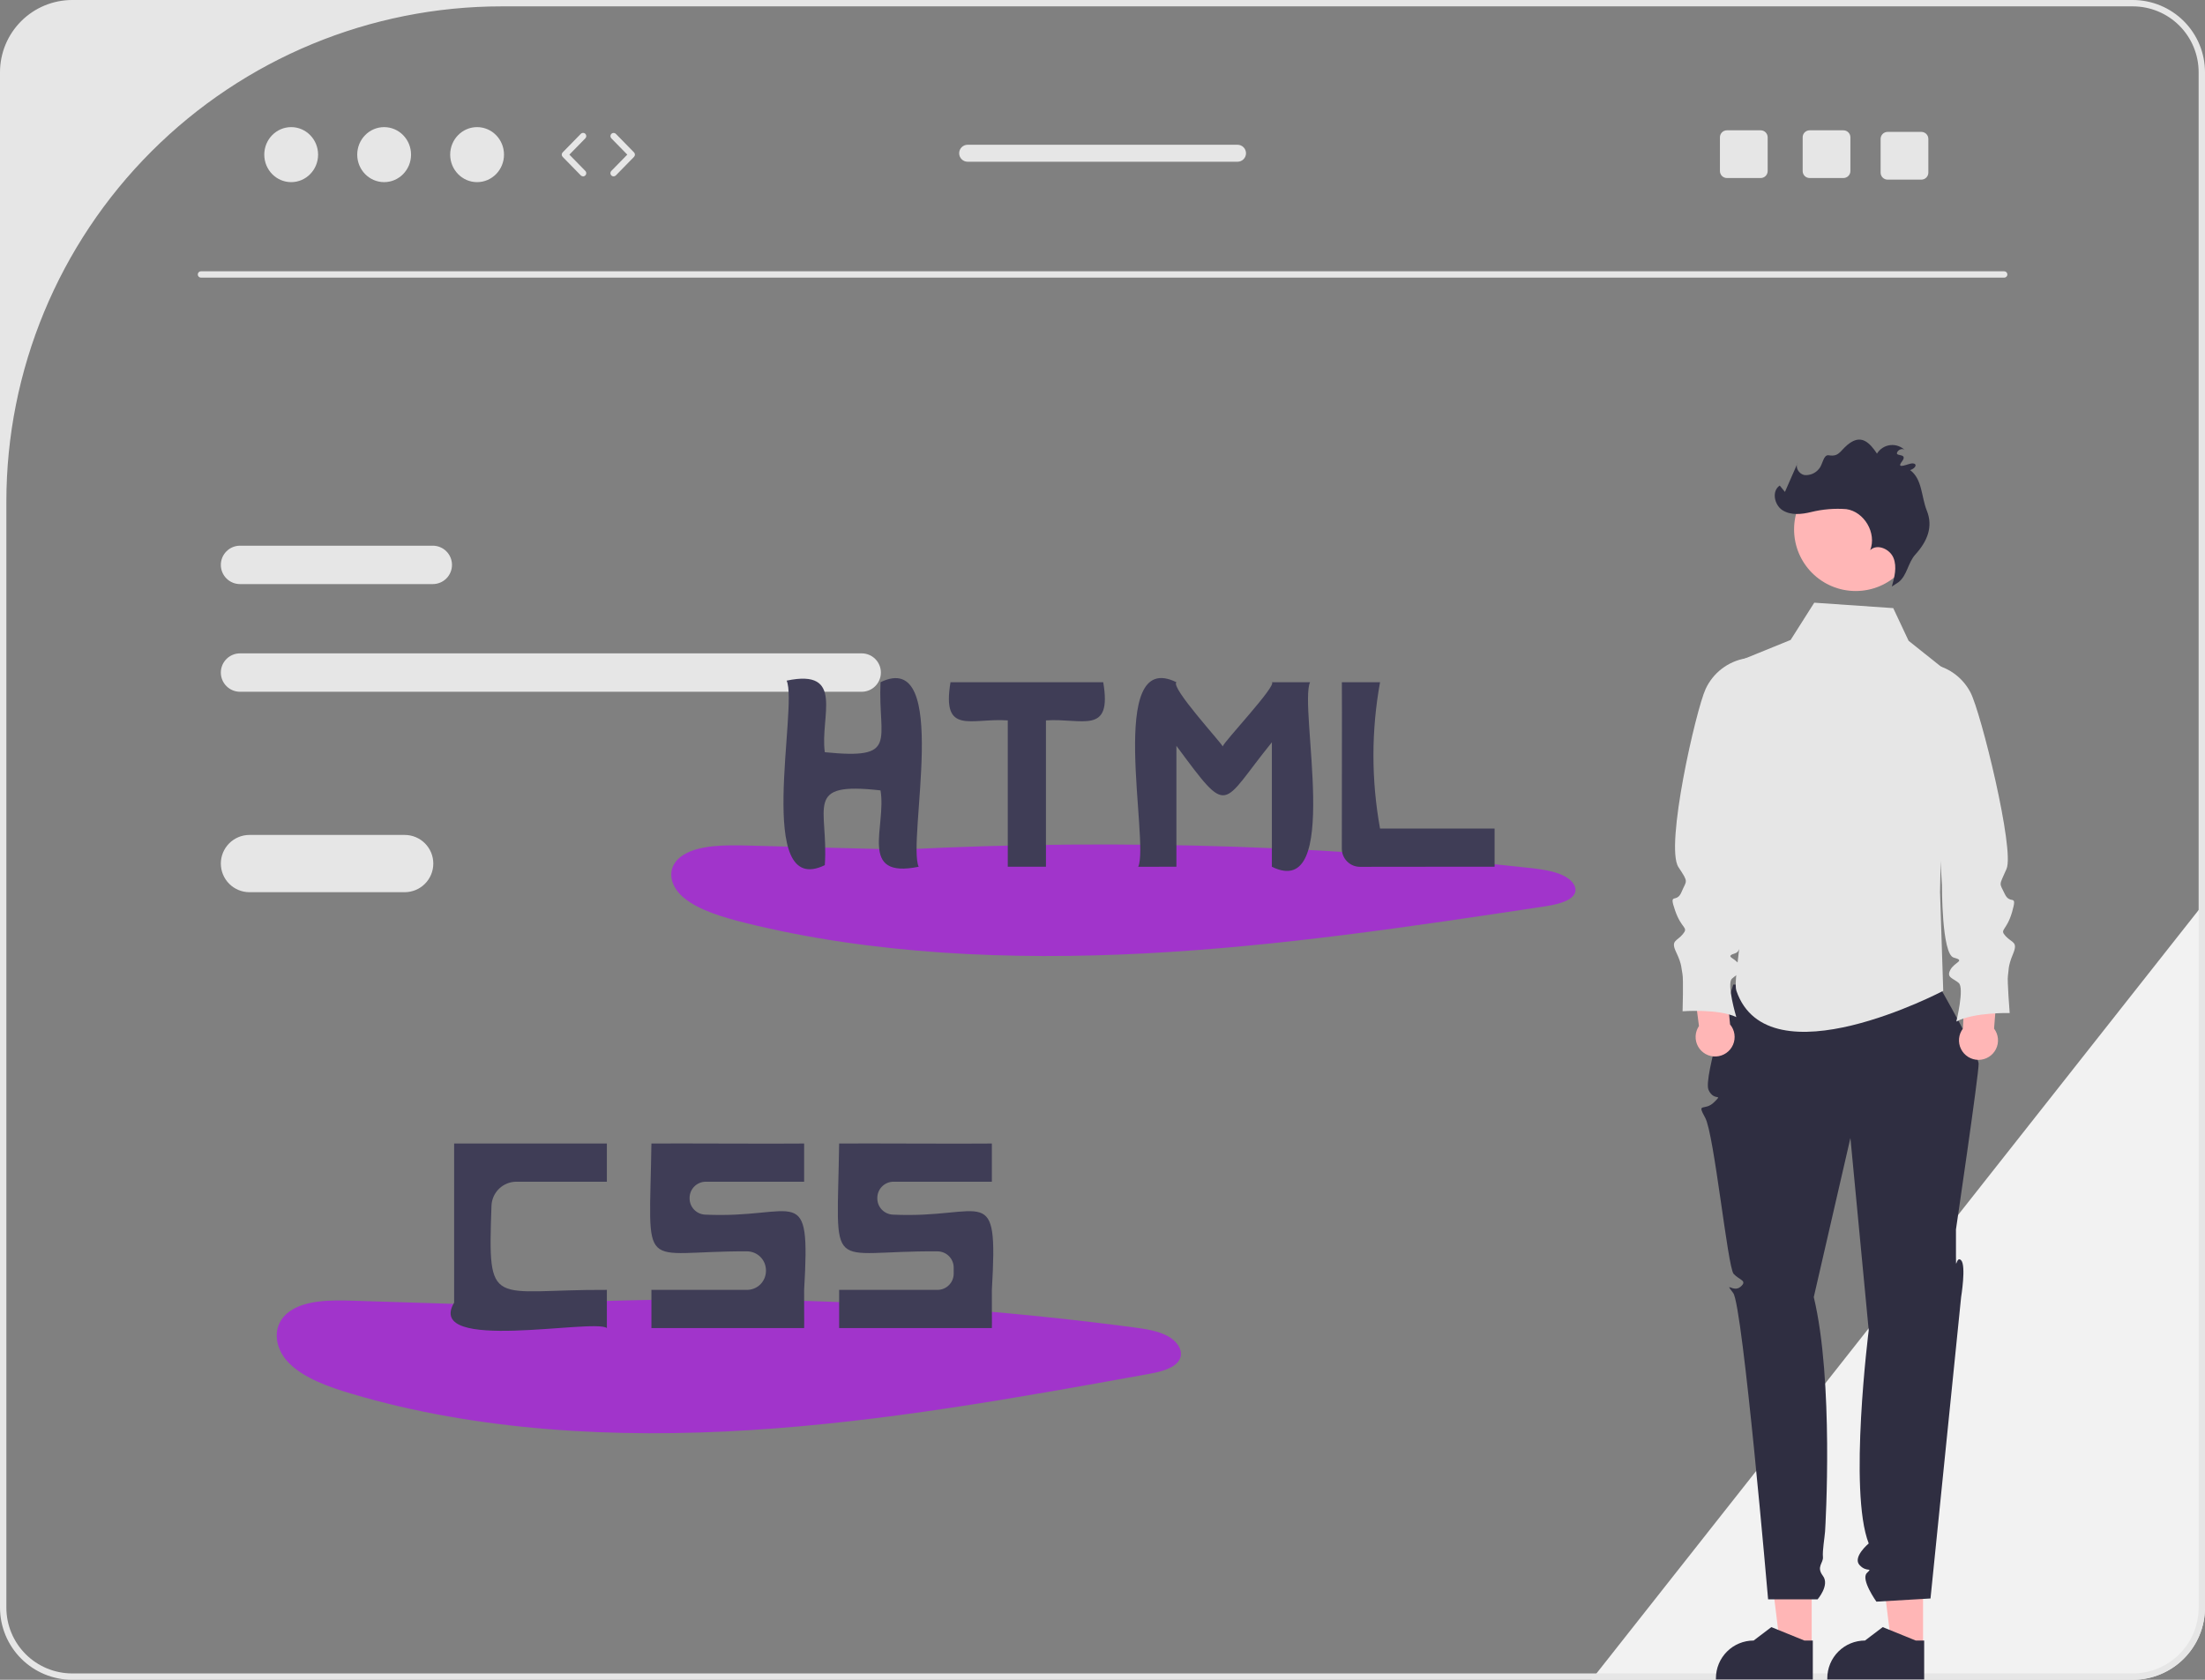 <svg width="693" height="528" viewBox="0 0 693 528" fill="none" xmlns="http://www.w3.org/2000/svg">
<rect x="0" y="0" width="693" height="528" fill="#808080" stroke="none"/>
<g id="web 1" clip-path="url(#clip0_270_294)">
<path id="Vector" d="M693 283.5V505.31C692.993 511.326 690.6 517.093 686.346 521.346C682.093 525.6 676.325 527.993 670.31 528H500.17L501.75 526L691 286.04L693 283.5Z" fill="#F2F2F2"/>
<path id="Vector_2" d="M270.812 205.368H75.443C73.842 205.368 72.307 206.004 71.175 207.136C70.043 208.268 69.407 209.803 69.407 211.404C69.407 213.005 70.043 214.54 71.175 215.672C72.307 216.804 73.842 217.44 75.443 217.44H270.812C272.413 217.44 273.948 216.804 275.08 215.672C276.212 214.54 276.848 213.005 276.848 211.404C276.848 209.803 276.212 208.268 275.08 207.136C273.948 206.004 272.413 205.368 270.812 205.368Z" fill="#E6E6E6"/>
<path id="Vector_3" d="M136.017 171.523H75.443C73.842 171.523 72.307 172.159 71.175 173.291C70.043 174.423 69.407 175.959 69.407 177.559C69.407 179.16 70.043 180.696 71.175 181.828C72.307 182.96 73.842 183.595 75.443 183.595H136.018C137.618 183.595 139.154 182.96 140.286 181.828C141.418 180.696 142.054 179.16 142.054 177.559C142.054 175.959 141.418 174.423 140.286 173.291C139.154 172.159 137.618 171.523 136.017 171.523Z" fill="#E6E6E6"/>
<path id="Vector_4" d="M670.31 0H22.69C16.674 0.007 10.907 2.4 6.654 6.654C2.4 10.907 0.007 16.674 0 22.69V505.31C0.007 511.326 2.4 517.093 6.654 521.346C10.907 525.6 16.674 527.993 22.69 528H670.31C676.326 527.993 682.093 525.6 686.346 521.346C690.6 517.093 692.993 511.326 693 505.31V22.69C692.993 16.674 690.6 10.907 686.346 6.654C682.093 2.4 676.326 0.007 670.31 0ZM691 505.31C691 508.027 690.465 510.717 689.425 513.228C688.385 515.738 686.861 518.019 684.94 519.94C683.019 521.861 680.738 523.385 678.228 524.425C675.717 525.465 673.027 526 670.31 526H22.69C17.203 526 11.94 523.82 8.06 519.94C4.18 516.06 2 510.797 2 505.31V157.676C2 116.388 18.401 76.791 47.596 47.596C76.791 18.401 116.388 2 157.676 2H670.31C673.027 2 675.717 2.535 678.228 3.575C680.738 4.615 683.019 6.139 684.94 8.06C686.861 9.981 688.385 12.262 689.425 14.772C690.465 17.282 691 19.973 691 22.69V505.31Z" fill="#E6E6E6"/>
<path id="Vector_5" d="M629.891 87.269H63.16C62.895 87.269 62.64 87.163 62.453 86.976C62.265 86.788 62.16 86.534 62.16 86.269C62.16 86.003 62.265 85.749 62.453 85.561C62.64 85.374 62.895 85.269 63.16 85.269H629.891C630.156 85.269 630.41 85.374 630.598 85.561C630.785 85.749 630.891 86.003 630.891 86.269C630.891 86.534 630.785 86.788 630.598 86.976C630.41 87.163 630.156 87.269 629.891 87.269Z" fill="#E6E6E6"/>
<path id="Vector_6" d="M91.515 57.248C96.185 57.248 99.972 53.378 99.972 48.603C99.972 43.828 96.185 39.958 91.515 39.958C86.844 39.958 83.058 43.828 83.058 48.603C83.058 53.378 86.844 57.248 91.515 57.248Z" fill="#E6E6E6"/>
<path id="Vector_7" d="M120.729 57.248C125.399 57.248 129.185 53.378 129.185 48.603C129.185 43.828 125.399 39.958 120.729 39.958C116.058 39.958 112.272 43.828 112.272 48.603C112.272 53.378 116.058 57.248 120.729 57.248Z" fill="#E6E6E6"/>
<path id="Vector_8" d="M149.942 57.248C154.613 57.248 158.399 53.378 158.399 48.603C158.399 43.828 154.613 39.958 149.942 39.958C145.272 39.958 141.486 43.828 141.486 48.603C141.486 53.378 145.272 57.248 149.942 57.248Z" fill="#E6E6E6"/>
<path id="Vector_9" d="M183.254 55.436C183.121 55.436 182.989 55.409 182.866 55.358C182.743 55.306 182.632 55.23 182.539 55.135L176.833 49.302C176.65 49.115 176.548 48.864 176.548 48.603C176.548 48.341 176.65 48.09 176.833 47.903L182.539 42.071C182.63 41.976 182.74 41.899 182.861 41.846C182.982 41.794 183.113 41.765 183.245 41.763C183.377 41.761 183.508 41.785 183.631 41.834C183.754 41.883 183.865 41.956 183.96 42.048C184.054 42.141 184.13 42.251 184.181 42.373C184.233 42.494 184.26 42.625 184.261 42.757C184.261 42.889 184.236 43.02 184.186 43.142C184.136 43.265 184.062 43.376 183.969 43.469L178.947 48.603L183.969 53.736C184.106 53.877 184.199 54.055 184.236 54.249C184.273 54.442 184.252 54.642 184.175 54.823C184.099 55.005 183.971 55.16 183.807 55.269C183.643 55.378 183.451 55.436 183.254 55.436Z" fill="#E6E6E6"/>
<path id="Vector_10" d="M192.842 55.436C192.645 55.436 192.453 55.378 192.289 55.269C192.125 55.16 191.997 55.005 191.921 54.824C191.844 54.642 191.823 54.442 191.86 54.249C191.897 54.056 191.99 53.877 192.127 53.737L197.149 48.603L192.127 43.47C191.945 43.279 191.845 43.025 191.849 42.761C191.853 42.498 191.961 42.247 192.15 42.062C192.338 41.878 192.592 41.776 192.855 41.777C193.119 41.779 193.371 41.885 193.557 42.071L199.263 47.904C199.445 48.09 199.548 48.342 199.548 48.603C199.548 48.864 199.445 49.115 199.263 49.302L193.557 55.135C193.464 55.23 193.353 55.306 193.23 55.358C193.107 55.41 192.975 55.436 192.842 55.436Z" fill="#E6E6E6"/>
<path id="Vector_11" d="M579.352 40.959H568.742C568.454 40.959 568.17 41.016 567.904 41.126C567.638 41.236 567.397 41.397 567.193 41.6C566.99 41.804 566.829 42.045 566.719 42.311C566.608 42.577 566.552 42.861 566.552 43.149V53.769C566.552 54.057 566.608 54.341 566.719 54.607C566.829 54.873 566.99 55.114 567.193 55.318C567.397 55.521 567.638 55.682 567.904 55.792C568.17 55.903 568.454 55.959 568.742 55.959H579.352C579.934 55.959 580.492 55.729 580.905 55.319C581.317 54.908 581.55 54.351 581.552 53.769V43.149C581.55 42.567 581.317 42.01 580.905 41.599C580.492 41.189 579.934 40.958 579.352 40.959Z" fill="#E6E6E6"/>
<path id="Vector_12" d="M553.352 40.959H542.742C542.454 40.959 542.17 41.016 541.904 41.126C541.638 41.236 541.397 41.397 541.193 41.6C540.99 41.804 540.829 42.045 540.719 42.311C540.608 42.577 540.552 42.861 540.552 43.149V53.769C540.552 54.057 540.608 54.341 540.719 54.607C540.829 54.873 540.99 55.114 541.193 55.318C541.397 55.521 541.638 55.682 541.904 55.792C542.17 55.903 542.454 55.959 542.742 55.959H553.352C553.934 55.959 554.492 55.729 554.905 55.319C555.317 54.908 555.55 54.351 555.552 53.769V43.149C555.55 42.567 555.317 42.01 554.905 41.599C554.492 41.189 553.934 40.958 553.352 40.959Z" fill="#E6E6E6"/>
<path id="Vector_13" d="M603.852 41.459H593.242C592.954 41.459 592.67 41.516 592.404 41.626C592.138 41.736 591.897 41.897 591.693 42.1C591.49 42.304 591.329 42.545 591.219 42.811C591.108 43.077 591.052 43.361 591.052 43.649V54.269C591.052 54.557 591.108 54.841 591.219 55.107C591.329 55.373 591.49 55.614 591.693 55.818C591.897 56.021 592.138 56.182 592.404 56.292C592.67 56.403 592.954 56.459 593.242 56.459H603.852C604.434 56.459 604.992 56.229 605.405 55.819C605.817 55.408 606.05 54.851 606.052 54.269V43.649C606.05 43.067 605.817 42.51 605.405 42.099C604.992 41.689 604.434 41.458 603.852 41.459Z" fill="#E6E6E6"/>
<path id="Vector_14" d="M388.93 45.499H304.12C303.412 45.499 302.733 45.78 302.232 46.281C301.732 46.782 301.45 47.461 301.45 48.169C301.45 48.877 301.732 49.556 302.232 50.057C302.733 50.558 303.412 50.839 304.12 50.839H388.93C389.638 50.839 390.318 50.558 390.818 50.057C391.319 49.556 391.6 48.877 391.6 48.169C391.6 47.461 391.319 46.782 390.818 46.281C390.318 45.78 389.638 45.499 388.93 45.499Z" fill="#E6E6E6"/>
<g id="CSS">
<path id="Vector_15" d="M161.607 410.446L110.89 408.843C103.856 408.621 95.946 408.632 90.929 412.267C85.234 416.393 86.097 423.703 90.824 428.444C95.552 433.185 103.101 435.893 110.511 438.096C149.875 449.796 193.439 452.171 235.74 449.524C278.04 446.876 319.47 439.392 360.695 431.933C364.605 431.226 369.037 430.208 370.631 427.487C372.174 424.855 370.155 421.68 367.02 419.979C363.885 418.278 359.911 417.705 356.077 417.198C286.63 408.072 216.431 406.07 146.577 411.222" fill="#A134CB"/>
<path id="Vector_16" d="M252.73 371.44V359.44C244.022 359.563 212.86 359.351 204.73 359.44C204.125 401.381 200.417 393.165 234.778 393.329C236.357 393.334 237.87 393.966 238.985 395.084C240.101 396.202 240.728 397.716 240.73 399.295V399.475C240.73 401.057 240.102 402.574 238.983 403.693C237.864 404.811 236.347 405.44 234.765 405.44H204.73V417.44H252.73C252.797 417.4 252.681 405.853 252.73 405.44C254.76 370.675 250.744 383.178 221.564 381.784C220.259 381.717 219.029 381.151 218.129 380.203C217.229 379.255 216.728 377.997 216.73 376.69V376.54C216.73 375.187 217.267 373.89 218.224 372.934C219.18 371.977 220.477 371.44 221.83 371.44H252.73Z" fill="#3F3D56"/>
<path id="Vector_17" d="M311.73 371.44V359.44C303.022 359.563 271.859 359.351 263.73 359.44C263.12 401.745 259.352 393.019 294.682 393.335C296.026 393.348 297.309 393.892 298.255 394.847C299.2 395.801 299.73 397.091 299.73 398.434C299.73 399.064 299.73 399.71 299.73 400.341C299.73 401.011 299.598 401.674 299.342 402.293C299.085 402.911 298.71 403.474 298.236 403.947C297.763 404.42 297.2 404.796 296.582 405.052C295.963 405.308 295.3 405.44 294.63 405.44H263.73V417.44H311.73C311.797 417.4 311.681 405.853 311.73 405.44C313.76 370.675 309.744 383.178 280.564 381.784C279.259 381.717 278.029 381.151 277.129 380.203C276.229 379.255 275.728 377.997 275.73 376.689V376.54C275.73 375.187 276.267 373.89 277.224 372.934C278.18 371.977 279.477 371.44 280.83 371.44H311.73Z" fill="#3F3D56"/>
<path id="Vector_18" d="M190.73 371.44V359.44H142.73C142.696 370.143 142.754 398.472 142.73 409.44C133.321 425.369 186.772 414.34 190.733 417.444C190.73 417.44 190.73 405.44 190.73 405.44C154.209 405.249 153.291 412.086 154.466 379.01C154.537 376.979 155.393 375.055 156.854 373.643C158.315 372.231 160.268 371.441 162.3 371.439C172.858 371.44 190.73 371.44 190.73 371.44Z" fill="#3F3D56"/>
</g>
<g id="HTML">
<path id="Vector_19" d="M285.607 267.112L234.89 265.776C227.856 265.591 219.946 265.6 214.929 268.63C209.234 272.069 210.097 278.163 214.824 282.115C219.552 286.067 227.101 288.325 234.511 290.16C273.875 299.913 317.439 301.893 359.74 299.686C402.04 297.48 443.47 291.241 484.695 285.024C488.605 284.434 493.037 283.585 494.631 281.317C496.174 279.123 494.155 276.477 491.02 275.059C487.885 273.641 483.911 273.163 480.077 272.741C410.512 265.131 340.425 263.464 270.577 267.759" fill="#A134CB"/>
<path id="Vector_20" d="M276.73 214.44C275.913 232.967 282.722 238.798 259.229 236.438C257.642 225.386 265.691 210.048 247.23 213.942C250.928 221.96 236.927 282.786 259.226 271.937C260.478 253.662 252.224 245.646 276.731 248.442C278.696 259.739 269.523 276.364 288.729 272.438C285.031 264.417 299.032 203.596 276.73 214.44Z" fill="#3F3D56"/>
<path id="Vector_21" d="M399.73 214.44C401.377 215.457 384.639 233.164 384.278 234.615C383.776 233.377 367.801 216.052 369.73 214.441C347.5 203.456 361.355 264.636 357.726 272.443C357.73 272.44 369.73 272.44 369.73 272.44V234.442C386.597 257.192 383.465 253.363 399.73 233.325L399.73 272.44C421.959 283.429 408.106 222.241 411.734 214.437C411.73 214.44 399.73 214.44 399.73 214.44Z" fill="#3F3D56"/>
<path id="Vector_22" d="M346.73 214.44H298.73C295.909 231.262 305.235 225.62 316.731 226.44L316.73 272.44H328.73V226.44C340.173 225.662 349.586 231.188 346.73 214.44Z" fill="#3F3D56"/>
<path id="Vector_23" d="M433.73 260.44C430.958 245.232 430.958 229.648 433.73 214.44H421.73C421.799 222.043 421.708 252.722 421.715 266.752C421.715 268.266 422.315 269.718 423.385 270.789C424.455 271.861 425.907 272.463 427.421 272.464C439.511 272.48 462.591 272.391 469.73 272.44L469.73 260.44H433.73Z" fill="#3F3D56"/>
</g>
<path id="Vector_24" d="M127.181 262.44H78.407C76.02 262.44 73.731 263.388 72.043 265.076C70.355 266.764 69.407 269.053 69.407 271.44C69.407 273.827 70.355 276.116 72.043 277.804C73.731 279.492 76.02 280.44 78.407 280.44H127.181C129.568 280.44 131.857 279.492 133.545 277.804C135.233 276.116 136.181 273.827 136.181 271.44C136.181 269.053 135.233 266.764 133.545 265.076C131.857 263.388 129.568 262.44 127.181 262.44Z" fill="#E6E6E6"/>
<path id="Vector_25" d="M569.392 517.568L559.491 517.567L554.781 479.377L569.394 479.378L569.392 517.568Z" fill="#FFB6B6"/>
<path id="Vector_26" d="M569.741 527.896L539.294 527.895V527.51C539.294 524.367 540.543 521.353 542.765 519.131C544.987 516.908 548.002 515.66 551.145 515.66L556.707 511.44L567.083 515.66L569.741 515.66L569.741 527.896Z" fill="#2F2E41"/>
<path id="Vector_27" d="M604.392 517.568L594.491 517.567L589.781 479.377L604.394 479.378L604.392 517.568Z" fill="#FFB6B6"/>
<path id="Vector_28" d="M604.741 527.896L574.294 527.895V527.51C574.294 524.367 575.543 521.353 577.765 519.131C579.987 516.908 583.002 515.66 586.145 515.66L591.707 511.44L602.083 515.66L604.741 515.66L604.741 527.896Z" fill="#2F2E41"/>
<path id="Vector_29" d="M544.739 309.48C544.739 309.48 535.213 338.738 536.972 342.589C538.73 346.44 541.73 343.44 538.73 346.44C535.73 349.44 533.111 346.251 535.921 351.345C538.73 356.44 542.986 398.379 544.858 400.41C546.73 402.44 549.304 402.494 547.017 404.467C544.73 406.44 541.73 402.44 544.73 406.44C547.73 410.44 555.691 502.715 555.691 502.715H571.242C571.242 502.715 575.115 498.251 572.922 495.345C570.73 492.44 573.115 491.32 572.922 489.38C572.73 487.44 573.459 483.257 573.595 481.348C573.73 479.44 576.358 433.971 570.044 407.705L581.558 357.693L587.314 418.14C587.314 418.14 580.899 468.841 587.314 485.141C587.314 485.141 582.142 489.448 584.436 491.944C586.73 494.44 588.73 492.44 586.73 494.44C584.73 496.44 589.73 503.44 589.73 503.44L606.73 502.44L616.352 407.705C616.352 407.705 617.974 397.826 616.352 396.133C614.73 394.44 614.73 400.44 614.73 394.44V386.44C614.73 386.44 621.981 337.235 621.855 334.337C621.73 331.44 609.73 310.44 609.73 310.44L544.739 309.48Z" fill="#2F2E41"/>
<path id="Vector_30" d="M595.019 191.147L570.196 189.44L562.768 201.152L544.88 208.425V266.119C546.741 271.706 547.703 277.552 547.73 283.44C547.662 294.934 544.707 308.475 545.73 311.44C555.73 340.44 610.73 311.44 610.73 311.44L609.73 280.44L611.087 210.381L599.848 201.417L595.019 191.147Z" fill="#E6E6E6"/>
<path id="Vector_31" d="M543.733 322.005L542.021 303.763L531.464 303.287L533.96 322.508C533.32 323.453 532.956 324.557 532.909 325.697C532.862 326.837 533.134 327.968 533.694 328.962C534.254 329.956 535.08 330.773 536.08 331.323C537.08 331.873 538.213 332.134 539.353 332.075C540.492 332.016 541.592 331.641 542.53 330.991C543.468 330.341 544.206 329.442 544.661 328.396C545.116 327.35 545.27 326.197 545.106 325.068C544.942 323.939 544.466 322.878 543.733 322.005Z" fill="#FFB6B6"/>
<path id="Vector_32" d="M548.928 206.886L548.635 206.936C545.913 207.397 543.344 208.515 541.152 210.193C538.959 211.871 537.208 214.057 536.051 216.564C533.027 223.102 523.211 266.081 527.514 272.562C530.852 277.589 530.041 276.608 528.472 280.4C526.903 284.192 524.376 280.146 526.447 286.164C528.518 292.182 530.794 291.323 528.871 293.648C526.949 295.974 524.977 295.518 526.847 299.412C528.716 303.306 528.412 304.621 528.766 306.087C529.119 307.554 528.812 317.869 528.812 317.869C528.812 317.869 540.088 317.014 545.7 319.696C545.7 319.696 542.569 309.278 544.339 307.61C546.109 305.942 548.233 305.741 546.717 303.313C545.201 300.885 541.763 300.783 545.505 299.571C549.247 298.359 548.042 276.615 548.042 276.615C554.205 260.475 551.77 233.927 548.928 206.886Z" fill="#E6E6E6"/>
<path id="Vector_33" d="M616.922 323.307L617.711 305.002L628.231 303.994L626.708 323.317C627.395 324.228 627.814 325.312 627.919 326.449C628.023 327.585 627.809 328.728 627.299 329.748C626.79 330.769 626.006 331.628 625.035 332.228C624.064 332.827 622.946 333.145 621.805 333.143C620.664 333.142 619.546 332.823 618.576 332.221C617.607 331.619 616.825 330.759 616.317 329.737C615.81 328.715 615.598 327.572 615.705 326.436C615.812 325.3 616.233 324.216 616.922 323.307Z" fill="#FFB6B6"/>
<path id="Vector_34" d="M605.926 208.597L606.221 208.631C608.963 208.955 611.585 209.942 613.859 211.507C616.134 213.072 617.993 215.167 619.275 217.613C622.625 223.99 633.22 267.181 630.626 273.109C628.207 278.636 628.307 277.277 630.065 280.985C631.823 284.693 634.142 280.524 632.378 286.639C630.613 292.754 628.297 292.011 630.334 294.237C632.371 296.462 634.318 295.907 632.647 299.891C630.977 303.874 631.346 305.172 631.067 306.654C630.788 308.137 631.616 318.423 631.616 318.423C631.616 318.423 620.311 318.138 614.841 321.1C614.841 321.1 617.443 310.537 615.591 308.961C613.738 307.384 611.607 307.29 612.999 304.789C614.39 302.288 617.819 302.012 614.021 300.991C610.222 299.969 610.329 278.192 610.329 278.192L605.926 208.597Z" fill="#E6E6E6"/>
<g id="Head">
<path id="Vector_35" d="M583.217 185.773C593.911 185.773 602.579 177.104 602.579 166.411C602.579 155.717 593.911 147.048 583.217 147.048C572.524 147.048 563.855 155.717 563.855 166.411C563.855 177.104 572.524 185.773 583.217 185.773Z" fill="#FFB6B6"/>
<path id="Vector_36" d="M596.692 182.984C599.385 180.877 599.646 176.859 601.944 174.327C605.786 170.094 607.591 165.539 605.579 160.522C603.799 156.085 604.177 150.631 600.343 147.775C602.226 147.093 602.669 145.677 601.008 145.651C599.887 145.634 595.71 147.775 597.72 145.107C599.73 142.44 595.926 143.493 596.177 142.401C596.429 141.309 598.042 140.704 598.754 141.57C598.153 140.956 597.42 140.488 596.611 140.201C595.801 139.913 594.937 139.815 594.084 139.912C593.23 140.01 592.411 140.301 591.687 140.764C590.963 141.226 590.355 141.848 589.908 142.582C587.644 139.188 585.24 136.852 581.774 139.006C578.371 141.122 578.415 143.736 574.756 143.108C573.035 142.813 572.872 146.063 571.697 147.354C571.154 148.04 570.447 148.579 569.642 148.922C568.837 149.266 567.959 149.402 567.088 149.319C565.373 148.995 564.061 146.858 565.022 145.4L560.979 154.624L559.35 152.625C556.761 154.312 557.611 158.715 560.217 160.376C562.824 162.037 566.21 161.682 569.212 160.946C572.824 160.06 576.554 159.75 580.263 160.029C585.93 160.83 589.876 167.604 587.778 172.928C589.955 170.79 593.982 172.564 595.11 175.399C596.238 178.234 595.411 181.428 594.575 184.363" fill="#2F2E41"/>
</g>
</g>
<defs>
<clipPath id="clip0_270_294">
<rect width="693" height="528" fill="white"/>
</clipPath>
</defs>
</svg>
